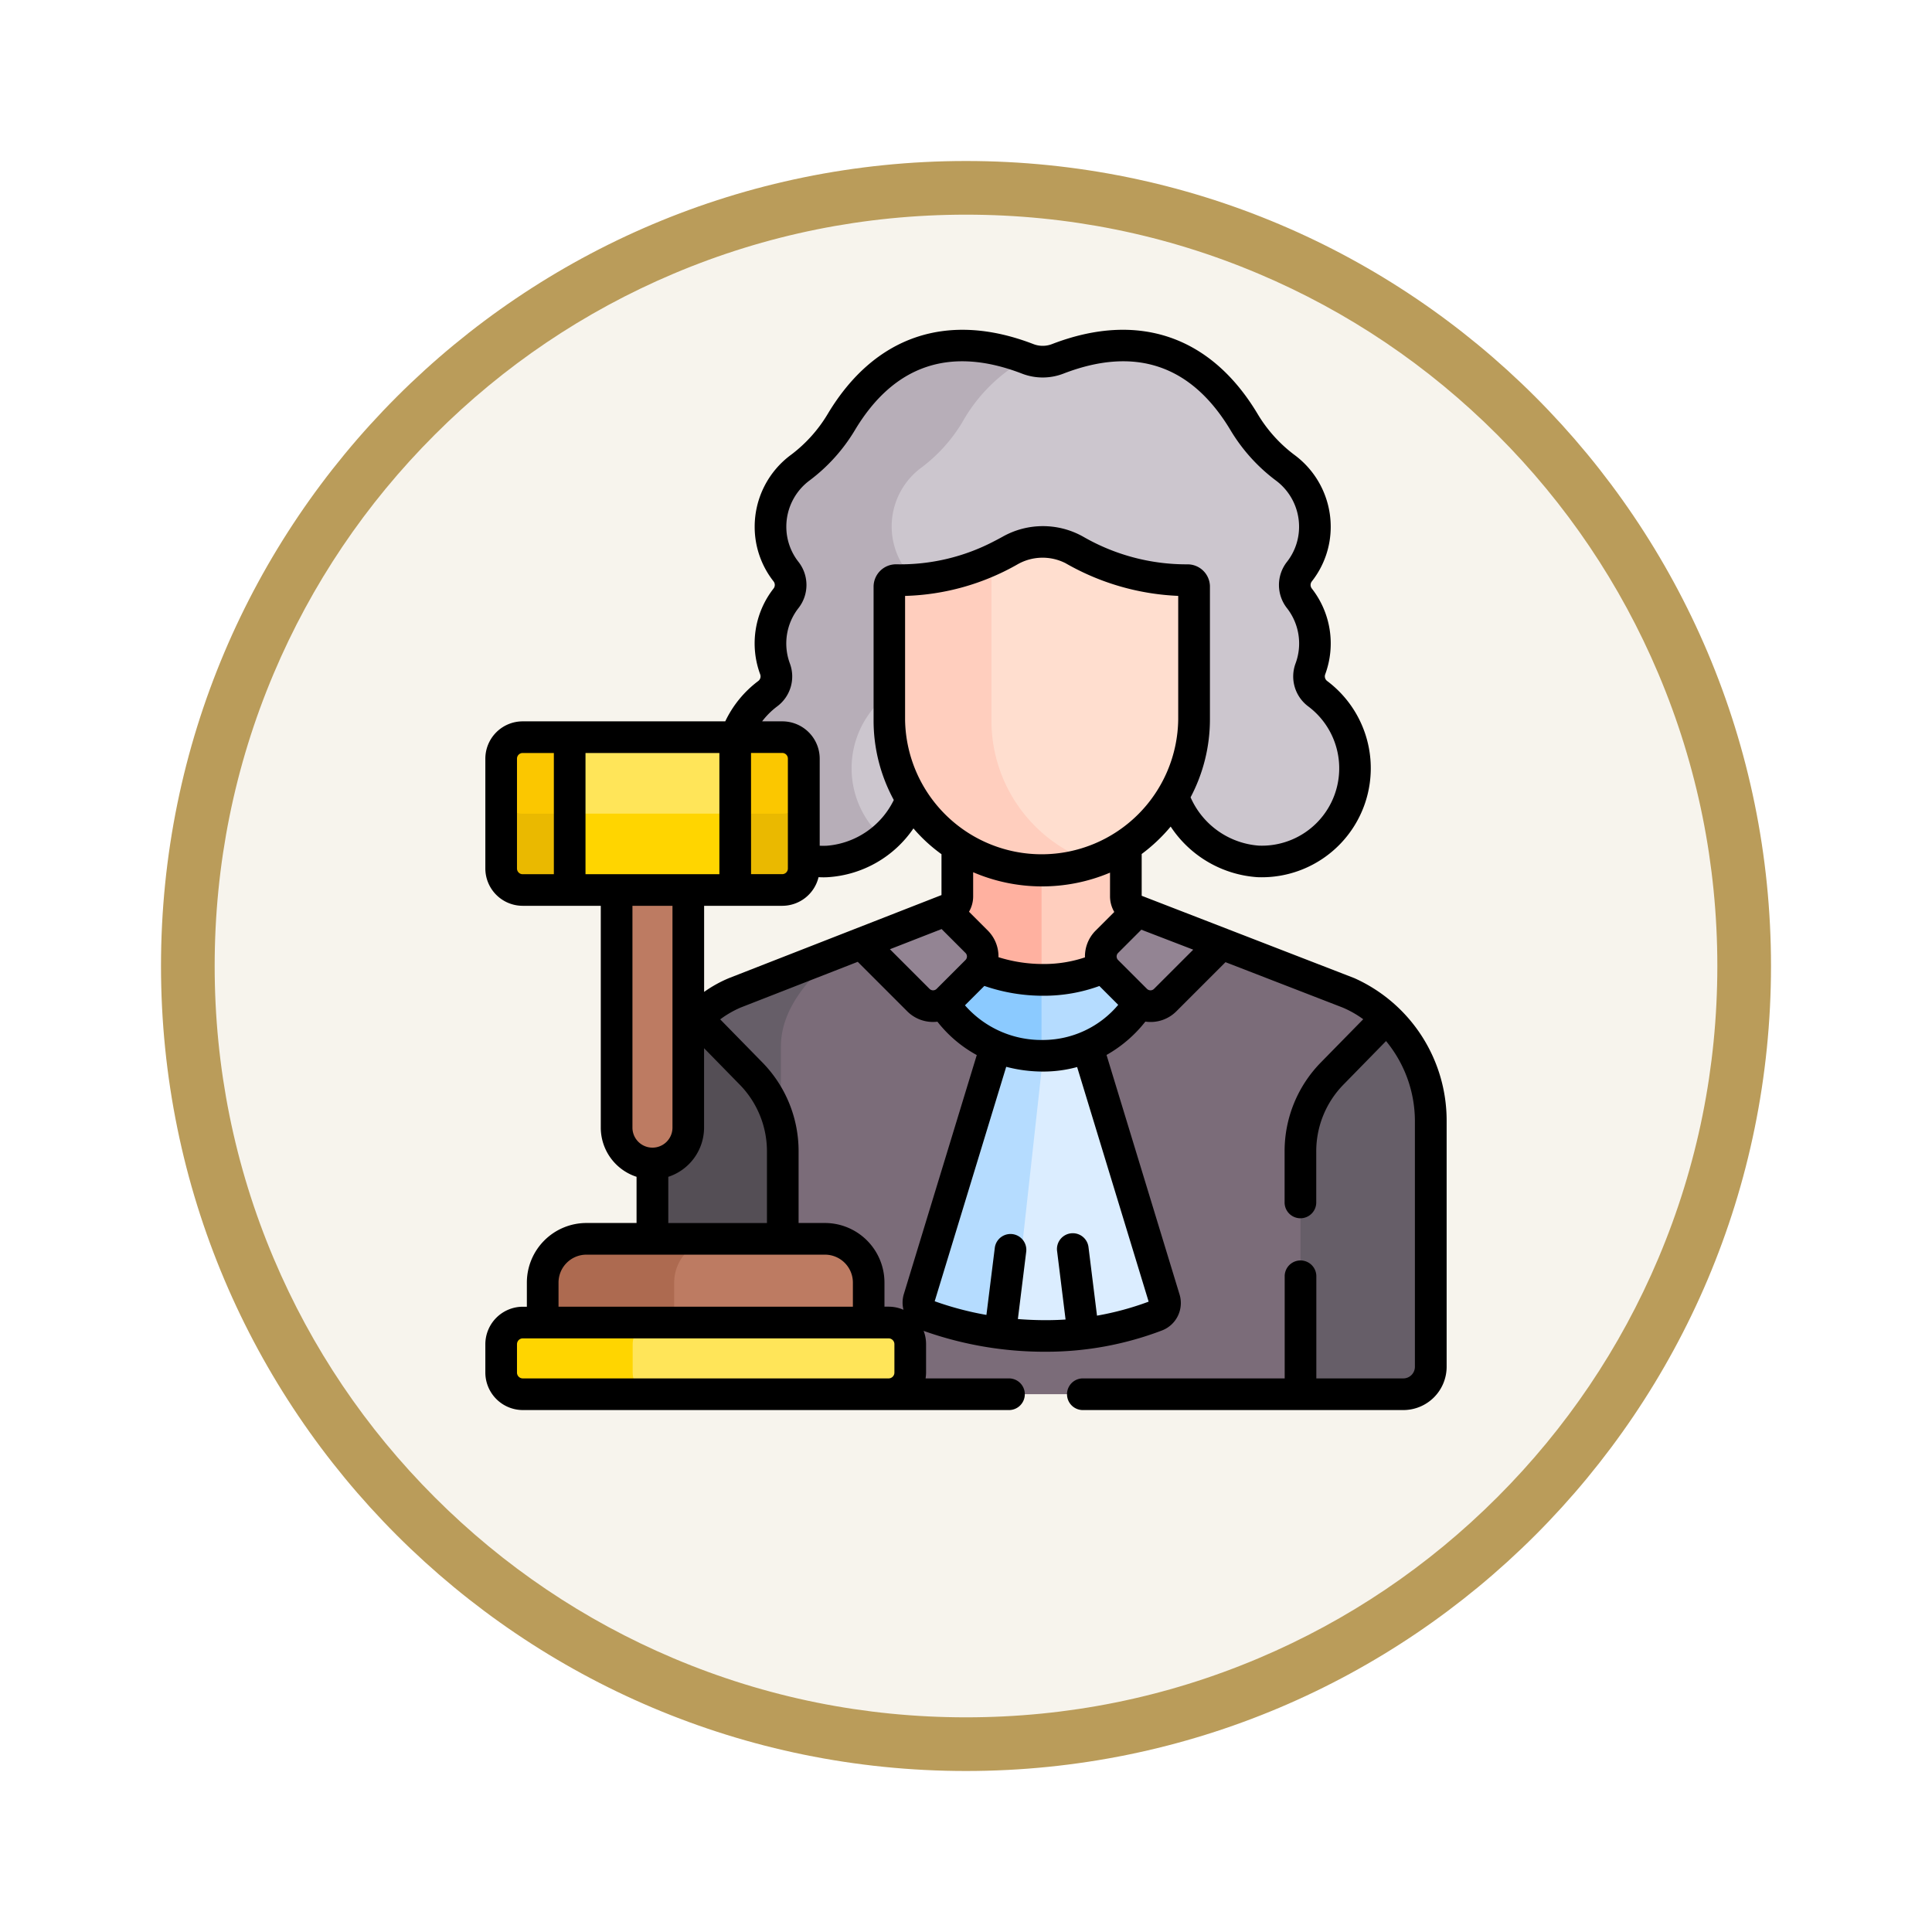 <svg xmlns="http://www.w3.org/2000/svg" xmlns:xlink="http://www.w3.org/1999/xlink" width="108" height="108" viewBox="0 0 108 108">
  <defs>
    <filter id="Trazado_904820" x="0" y="0" width="108" height="108" filterUnits="userSpaceOnUse">
      <feOffset dy="3" input="SourceAlpha"/>
      <feGaussianBlur stdDeviation="3" result="blur"/>
      <feFlood flood-opacity="0.161"/>
      <feComposite operator="in" in2="blur"/>
      <feComposite in="SourceGraphic"/>
    </filter>
  </defs>
  <g id="Grupo_1224687" data-name="Grupo 1224687" transform="translate(-200.173 -317)">
    <g id="Grupo_1222710" data-name="Grupo 1222710" transform="translate(209.173 323)">
      <g id="Grupo_1220471" data-name="Grupo 1220471" transform="translate(0 0)">
        <g id="Grupo_1219977" data-name="Grupo 1219977">
          <g id="Grupo_1219603" data-name="Grupo 1219603">
            <g id="Grupo_1202655" data-name="Grupo 1202655">
              <g id="Grupo_1173585" data-name="Grupo 1173585">
                <g id="Grupo_1173428" data-name="Grupo 1173428">
                  <g id="Grupo_1171958" data-name="Grupo 1171958">
                    <g id="Grupo_1167341" data-name="Grupo 1167341">
                      <g id="Grupo_1166792" data-name="Grupo 1166792">
                        <g transform="matrix(1, 0, 0, 1, -9, -6)" filter="url(#Trazado_904820)">
                          <g id="Trazado_904820-2" data-name="Trazado 904820" transform="translate(9 6)" fill="#f7f4ed">
                            <path d="M 45 88.5 C 39.127 88.5 33.43 87.35 28.068 85.082 C 22.889 82.891 18.236 79.755 14.241 75.759 C 10.245 71.764 7.109 67.111 4.918 61.932 C 2.65 56.57 1.5 50.873 1.5 45 C 1.5 39.127 2.65 33.43 4.918 28.068 C 7.109 22.889 10.245 18.236 14.241 14.241 C 18.236 10.245 22.889 7.109 28.068 4.918 C 33.43 2.65 39.127 1.5 45 1.5 C 50.873 1.5 56.57 2.65 61.932 4.918 C 67.111 7.109 71.764 10.245 75.759 14.241 C 79.755 18.236 82.891 22.889 85.082 28.068 C 87.35 33.43 88.5 39.127 88.5 45 C 88.5 50.873 87.35 56.57 85.082 61.932 C 82.891 67.111 79.755 71.764 75.759 75.759 C 71.764 79.755 67.111 82.891 61.932 85.082 C 56.57 87.35 50.873 88.5 45 88.5 Z" stroke="none"/>
                            <path d="M 45 3 C 39.329 3 33.829 4.11 28.653 6.299 C 23.652 8.415 19.16 11.443 15.302 15.302 C 11.443 19.16 8.415 23.652 6.299 28.653 C 4.11 33.829 3 39.329 3 45 C 3 50.671 4.11 56.171 6.299 61.347 C 8.415 66.348 11.443 70.84 15.302 74.698 C 19.16 78.557 23.652 81.585 28.653 83.701 C 33.829 85.89 39.329 87 45 87 C 50.671 87 56.171 85.89 61.347 83.701 C 66.348 81.585 70.84 78.557 74.698 74.698 C 78.557 70.84 81.585 66.348 83.701 61.347 C 85.89 56.171 87 50.671 87 45 C 87 39.329 85.89 33.829 83.701 28.653 C 81.585 23.652 78.557 19.16 74.698 15.302 C 70.84 11.443 66.348 8.415 61.347 6.299 C 56.171 4.11 50.671 3 45 3 M 45 -7.62939453125e-06 C 69.853 -7.62939453125e-06 90 20.147 90 45 C 90 69.853 69.853 90 45 90 C 20.147 90 -7.62939453125e-06 69.853 -7.62939453125e-06 45 C -7.62939453125e-06 20.147 20.147 -7.62939453125e-06 45 -7.62939453125e-06 Z" stroke="none" fill="#ba9c5a"/>
                          </g>
                        </g>
                      </g>
                    </g>
                  </g>
                </g>
              </g>
            </g>
          </g>
        </g>
      </g>
    </g>
    <g id="juez_3_" data-name="juez (3)" transform="translate(199.115 335.435)">
      <g id="Grupo_1224686" data-name="Grupo 1224686" transform="translate(29.074 0.878)">
        <path id="Trazado_1177098" data-name="Trazado 1177098" d="M222.945,26.909a1.211,1.211,0,0,1-.412-1.393,4.1,4.1,0,0,0-.615-3.941,1.208,1.208,0,0,1,0-1.5,4.088,4.088,0,0,0-.811-5.823,8.868,8.868,0,0,1-2.275-2.532c-1.644-2.748-4.811-5.7-10.423-3.538a2.333,2.333,0,0,1-1.677,0l-.042-.016h-.746l-3.367,2.689-2.271,2.979-2.064,2.507L200,21.575v4.413l-3.14,2.123-.619,3.568.531,2.3,1.895,1.012a5.517,5.517,0,0,0,1.565-2.214l14.628-.159a5.457,5.457,0,0,0,4.755,3.662,5.21,5.21,0,0,0,3.334-9.372Z" transform="translate(-177.299 -7.439)" fill="#ccc6ce"/>
        <path id="Trazado_1177099" data-name="Trazado 1177099" d="M197.27,293.51l-7.091-2.746-1.541.5-5.018,3.285h-7.255l-4.764-3.81h-1.545l-1.106.432-1.421.771-1.986,2.81-.2.965v8.041l-.164.009.467,3.492,5.516,8.688H194.59l.8-1.179V300.792l4.013-4.556v-1.317A6.933,6.933,0,0,0,197.27,293.51Z" transform="translate(-149.907 -257.323)" fill="#7b6c79"/>
        <path id="Trazado_1177100" data-name="Trazado 1177100" d="M136.558,294.4l-5.98,2.336a7.084,7.084,0,0,0-2.119,1.421v1.055l3.926,4.748.33,2.468.437-.129v-6.562C133.151,297.446,135.045,295.552,136.558,294.4Z" transform="translate(-117.515 -260.553)" fill="#665e68"/>
        <g id="Grupo_1224685" data-name="Grupo 1224685" transform="translate(13.115 0)">
          <path id="Trazado_1177101" data-name="Trazado 1177101" d="M153.348,31.078a5.2,5.2,0,0,1,2.082-4.166,1.211,1.211,0,0,0,.412-1.393,4.1,4.1,0,0,1,.615-3.941,1.208,1.208,0,0,0,0-1.5,4.088,4.088,0,0,1,.811-5.823,8.868,8.868,0,0,0,2.275-2.532,9.1,9.1,0,0,1,3.607-3.554c-5.586-2.134-8.741.813-10.381,3.554a8.872,8.872,0,0,1-2.275,2.532,4.088,4.088,0,0,0-.811,5.823,1.208,1.208,0,0,1,0,1.5,4.1,4.1,0,0,0-.614,3.943,1.208,1.208,0,0,1-.413,1.391,5.221,5.221,0,0,0-1.782,2.426l.485.516h2.566V35.31l.748.859a5.244,5.244,0,0,0,1.316.115,5.16,5.16,0,0,0,3.133-1.289A5.2,5.2,0,0,1,153.348,31.078Z" transform="translate(-146.874 -7.443)" fill="#b7aeb8"/>
        </g>
        <path id="Trazado_1177102" data-name="Trazado 1177102" d="M294.574,243.134a.851.851,0,0,1-.544-.792l0-3.489a8.345,8.345,0,0,1-4.584,1.367c-.153,0-.3,0-.455-.012v6.872h3.47l2.123-2.516.1-1.389Z" transform="translate(-259.109 -211.556)" fill="#ffcebe"/>
        <path id="Trazado_1177103" data-name="Trazado 1177103" d="M251.612,240.126a8.788,8.788,0,0,1-4.7-1.378v3.5a.783.783,0,0,1-.363.689l-.3.117v.773l1.926,3.165h3.441v-6.863Z" transform="translate(-221.408 -211.463)" fill="#ffb1a0"/>
        <path id="Trazado_1177104" data-name="Trazado 1177104" d="M112.892,329.32l-3.019-3.086c-.164.156-.325.323-.482.5l-.409.4v5.55l-1.595,1.668v4.212l.73.588h5.249l1.306-.588v-4.882A6.241,6.241,0,0,0,112.892,329.32Z" transform="translate(-98.929 -288.629)" fill="#544e55"/>
        <path id="Trazado_1177105" data-name="Trazado 1177105" d="M420.238,347.174a1.535,1.535,0,0,0,1.535-1.535V331.877a8.011,8.011,0,0,0-2.475-5.734l-3.03,3.1a6.241,6.241,0,0,0-1.78,4.364v13.57Z" transform="translate(-369.805 -288.548)" fill="#665e68"/>
        <path id="Trazado_1177106" data-name="Trazado 1177106" d="M94.407,269.023V254.437H90.4v14.586a2,2,0,0,0,4.008,0Z" transform="translate(-83.945 -225.301)" fill="#bd7b62"/>
        <path id="Trazado_1177107" data-name="Trazado 1177107" d="M124.985,430.784H118.33l-.5.116-.96.757-.462,1.209v3.275H127.43v-2.912A2.445,2.445,0,0,0,124.985,430.784Z" transform="translate(-106.884 -380.846)" fill="#bd7b62"/>
        <path id="Trazado_1177108" data-name="Trazado 1177108" d="M65.164,430.784H57.813a2.445,2.445,0,0,0-2.445,2.445v2.912h7.351v-2.912A2.445,2.445,0,0,1,65.164,430.784Z" transform="translate(-53.047 -380.846)" fill="#ad6a50"/>
        <path id="Trazado_1177109" data-name="Trazado 1177109" d="M282.819,351.834l-4.3-14.092-2.644-.266-2.038,16.3a20.408,20.408,0,0,0,2.351.138,17.285,17.285,0,0,0,6.18-1.131A.759.759,0,0,0,282.819,351.834Z" transform="translate(-245.748 -298.545)" fill="#dbedff"/>
        <path id="Trazado_1177110" data-name="Trazado 1177110" d="M237.745,337.745l-4.29,14.076a.764.764,0,0,0,.468.952,18.518,18.518,0,0,0,3.191.851l1.748-1.518,1.528-13.85-.521-.772Z" transform="translate(-210.093 -298.551)" fill="#b5dcff"/>
        <path id="Trazado_1177111" data-name="Trazado 1177111" d="M295.444,302.819l-1.4-.773a8.225,8.225,0,0,1-3.364.714c-.04,0-.079,0-.118,0l-.158.21v3.893l.158.137.092,0a6.41,6.41,0,0,0,5.376-2.955Z" transform="translate(-260.359 -267.294)" fill="#b5dcff"/>
        <path id="Trazado_1177112" data-name="Trazado 1177112" d="M250.86,302.775a9.033,9.033,0,0,1-3.45-.708l-1.3.574-.719,1.44a6.467,6.467,0,0,0,5.468,2.934Z" transform="translate(-220.655 -267.312)" fill="#8bcaff"/>
        <path id="Trazado_1177113" data-name="Trazado 1177113" d="M206.5,277.05l3.173,3.173a1.164,1.164,0,0,0,1.646,0l1.614-1.614a1.164,1.164,0,0,0,0-1.646l-1.744-1.744Z" transform="translate(-186.349 -243.631)" fill="#938493"/>
        <path id="Trazado_1177114" data-name="Trazado 1177114" d="M321.805,280.465a1.164,1.164,0,0,0,1.646,0l3.151-3.151-4.7-1.82-1.711,1.711a1.164,1.164,0,0,0,0,1.646Z" transform="translate(-286.331 -243.874)" fill="#938493"/>
        <path id="Trazado_1177115" data-name="Trazado 1177115" d="M57.346,470.46H36.9a1.21,1.21,0,0,0-1.21,1.21v1.588a1.21,1.21,0,0,0,1.21,1.21H57.346a1.21,1.21,0,0,0,1.21-1.21V471.67a1.209,1.209,0,0,0-1.209-1.21Z" transform="translate(-35.689 -415.842)" fill="#ffe559"/>
        <path id="Trazado_1177116" data-name="Trazado 1177116" d="M35.946,197.114l.531.339h3.731V193.6l-.687-.546H36.891a1.2,1.2,0,0,0-1.2,1.2v2.283Z" transform="translate(-35.689 -171.163)" fill="#fbc700"/>
        <path id="Trazado_1177117" data-name="Trazado 1177117" d="M36.891,220.3a1.2,1.2,0,0,1-1.2-1.2v4.273a1.2,1.2,0,0,0,1.2,1.2H39.52l.687-.332v-4.273l-.687.332Z" transform="translate(-35.689 -194.127)" fill="#eab900"/>
        <path id="Trazado_1177118" data-name="Trazado 1177118" d="M144.78,197.452h3.239l.56-.388.247-.48V194.26a1.2,1.2,0,0,0-1.2-1.2H145l-.216.2v4.193Z" transform="translate(-131.912 -171.162)" fill="#fbc700"/>
        <path id="Trazado_1177119" data-name="Trazado 1177119" d="M147.626,220.3H145l-.216-.3v4.273l.216.3h2.629a1.2,1.2,0,0,0,1.2-1.2v-4.273A1.2,1.2,0,0,1,147.626,220.3Z" transform="translate(-131.912 -194.127)" fill="#eab900"/>
        <path id="Trazado_1177120" data-name="Trazado 1177120" d="M68.163,193.058h9.254v4.394H68.163Z" transform="translate(-64.332 -171.162)" fill="#ffe559"/>
        <path id="Trazado_1177121" data-name="Trazado 1177121" d="M68.163,229.281h9.254v4.273H68.163Z" transform="translate(-64.332 -203.112)" fill="#ffd500"/>
        <path id="Trazado_1177122" data-name="Trazado 1177122" d="M276.508,102.662a12.413,12.413,0,0,1-6.248-1.655,3.736,3.736,0,0,0-3.649,0c-.314.176-.665.355-1.044.528l-.329.639v11.147l2.035,3.273,3.06,1.674.442.13.474.034a8.513,8.513,0,0,0,5.643-7.984v-7.412A.374.374,0,0,0,276.508,102.662Z" transform="translate(-238.16 -89.548)" fill="#ffdecf"/>
        <path id="Trazado_1177123" data-name="Trazado 1177123" d="M225.311,117.995v-8.976a11.966,11.966,0,0,1-5.325,1.128.374.374,0,0,0-.388.369v7.478a8.406,8.406,0,0,0,8.629,8.4,8.226,8.226,0,0,0,2.765-.476A8.341,8.341,0,0,1,225.311,117.995Z" transform="translate(-197.904 -97.037)" fill="#ffcebe"/>
        <path id="Trazado_1177124" data-name="Trazado 1177124" d="M111.327,470.46H97.879l-.293.064-.487.457-.211.457v2.123l.366.612.417.225.314.07h13.342a1.21,1.21,0,0,0,1.21-1.21V471.67A1.209,1.209,0,0,0,111.327,470.46Z" transform="translate(-89.67 -415.842)" fill="#ffe559"/>
        <path id="Trazado_1177125" data-name="Trazado 1177125" d="M43.04,473.258V471.67a1.21,1.21,0,0,1,1.21-1.21H36.9a1.21,1.21,0,0,0-1.21,1.21v1.588a1.21,1.21,0,0,0,1.21,1.21H44.25A1.21,1.21,0,0,1,43.04,473.258Z" transform="translate(-35.689 -415.842)" fill="#ffd500"/>
      </g>
      <path id="Trazado_1177126" data-name="Trazado 1177126" d="M30.283,60.388H57.431a.885.885,0,1,0,0-1.769H52.8c0-.025.006-.05.009-.075s0-.038.007-.057c.006-.064.01-.128.01-.194V56.706a2.086,2.086,0,0,0-.094-.622c-.013-.042-.03-.082-.045-.123a20.152,20.152,0,0,0,6.83,1.167h.021a18.139,18.139,0,0,0,6.474-1.189,1.641,1.641,0,0,0,.977-2.035L62.914,40.538a7.36,7.36,0,0,0,2.171-1.865,2.031,2.031,0,0,0,1.735-.578l2.744-2.744,6.545,2.535a5.641,5.641,0,0,1,1.154.655L74.9,40.951a7.086,7.086,0,0,0-2.032,4.983v2.818a.885.885,0,1,0,1.769,0V45.934a5.326,5.326,0,0,1,1.527-3.745l2.375-2.428a7.037,7.037,0,0,1,1.613,4.447V57.969a.651.651,0,0,1-.65.65H74.642V52.88a.885.885,0,0,0-1.769,0v5.739H61.56a.885.885,0,0,0,0,1.769H79.507a2.422,2.422,0,0,0,2.419-2.419V44.207a8.725,8.725,0,0,0-5.153-7.961l-.017-.007-11.877-4.6,0-2.335A9.478,9.478,0,0,0,66.5,27.771,6.317,6.317,0,0,0,71.352,30.6a6.095,6.095,0,0,0,3.9-10.963h0a.325.325,0,0,1-.114-.378,4.98,4.98,0,0,0-.748-4.794.323.323,0,0,1,0-.4A4.925,4.925,0,0,0,75.446,11,4.993,4.993,0,0,0,73.4,6.981a7.965,7.965,0,0,1-2.038-2.272C68.75.337,64.666-1.052,59.866.8a1.442,1.442,0,0,1-1.04,0c-4.8-1.851-8.885-.463-11.5,3.909a7.967,7.967,0,0,1-2.038,2.272A4.993,4.993,0,0,0,43.245,11,4.926,4.926,0,0,0,44.3,14.064a.323.323,0,0,1,0,.4,4.98,4.98,0,0,0-.746,4.8.323.323,0,0,1-.116.375A6.082,6.082,0,0,0,41.6,21.889H30.275a2.089,2.089,0,0,0-2.086,2.086v6.142A2.089,2.089,0,0,0,30.275,32.2h4.367V44.6a2.893,2.893,0,0,0,2,2.749v2.582H33.84a3.333,3.333,0,0,0-3.33,3.33v1.351h-.227a2.1,2.1,0,0,0-2.094,2.094v1.588a2.1,2.1,0,0,0,2.094,2.094Zm21.307-6.505a1.638,1.638,0,0,0-.027.9,2.08,2.08,0,0,0-.832-.174H50.5V53.261a3.333,3.333,0,0,0-3.33-3.33H45.7v-4a7.085,7.085,0,0,0-2.032-4.983l-2.35-2.4a5.575,5.575,0,0,1,1.148-.663l6.54-2.554,2.764,2.764a2.037,2.037,0,0,0,1.69.583,7.13,7.13,0,0,0,2.2,1.866Zm-7.659-7.95v4H38.416V47.35a2.9,2.9,0,0,0,2-2.75h0V40.16L42.4,42.188A5.326,5.326,0,0,1,43.931,45.933Zm6.874-11.305L53.694,33.5l1.335,1.335a.279.279,0,0,1,0,.395l-1.614,1.614a.281.281,0,0,1-.394,0Zm14.463,19.7a16.378,16.378,0,0,1-2.887.783L61.908,51.3a.885.885,0,1,0-1.756.218l.472,3.809q-.541.036-1.087.036h-.019q-.788,0-1.56-.063l.468-3.781a.885.885,0,0,0-1.756-.218L56.2,55.07a17.641,17.641,0,0,1-2.892-.764L57.306,41.2a8.124,8.124,0,0,0,2.063.266h.014a7.206,7.206,0,0,0,1.887-.253ZM59.378,39.7h-.006A5.677,5.677,0,0,1,55,37.763l1.084-1.084a10.053,10.053,0,0,0,3.313.549h.011a9.059,9.059,0,0,0,3.106-.545l1.053,1.053A5.5,5.5,0,0,1,59.378,39.7Zm-4.152-7.168a1.7,1.7,0,0,0,.232-.87V30.323a9.76,9.76,0,0,0,7.651.023v1.321a1.737,1.737,0,0,0,.238.877l-1.039,1.039a2.041,2.041,0,0,0-.6,1.5,7.212,7.212,0,0,1-2.315.371,8.352,8.352,0,0,1-2.52-.381,2.041,2.041,0,0,0-.6-1.494ZM67.76,34.652l-2.191,2.191a.279.279,0,0,1-.395,0h0L63.56,35.23h0a.279.279,0,0,1,0-.394l1.3-1.3Zm-.839-12.879a7.635,7.635,0,0,1-15.268.062V14.877a13.42,13.42,0,0,0,6.3-1.773,2.83,2.83,0,0,1,2.668-.057,13.791,13.791,0,0,0,6.3,1.828ZM44.5,21.055a2.084,2.084,0,0,0,.711-2.406,3.211,3.211,0,0,1,.481-3.09,2.093,2.093,0,0,0,0-2.587A3.172,3.172,0,0,1,45.014,11,3.218,3.218,0,0,1,46.331,8.41a9.8,9.8,0,0,0,2.512-2.792C51.027,1.967,54.172.9,58.189,2.451a3.209,3.209,0,0,0,2.314,0C64.519.9,67.664,1.967,69.848,5.618A9.8,9.8,0,0,0,72.36,8.41,3.217,3.217,0,0,1,73.677,11,3.171,3.171,0,0,1,73,12.973a2.093,2.093,0,0,0,0,2.587,3.21,3.21,0,0,1,.482,3.087,2.087,2.087,0,0,0,.71,2.408,4.325,4.325,0,0,1-2.768,7.781,4.538,4.538,0,0,1-3.812-2.7,9.329,9.329,0,0,0,1.082-4.358c0-8.179,0-7.357,0-7.453a1.251,1.251,0,0,0-1.28-1.213,11.552,11.552,0,0,1-5.8-1.543,4.59,4.59,0,0,0-4.512,0c-.142.079-.294.16-.453.241a11.306,11.306,0,0,1-5.462,1.3,1.255,1.255,0,0,0-1.295,1.26v7.472a9.284,9.284,0,0,0,1.13,4.443,4.569,4.569,0,0,1-3.742,2.557q-.2.008-.4,0V23.975a2.089,2.089,0,0,0-2.086-2.086H43.661A4.345,4.345,0,0,1,44.5,21.055Zm-1.46,2.6h1.744a.317.317,0,0,1,.317.317v6.142a.317.317,0,0,1-.317.317H43.043ZM44.787,32.2A2.089,2.089,0,0,0,46.815,30.6c.175.008.349.012.524,0a6.26,6.26,0,0,0,4.781-2.727,8.886,8.886,0,0,0,1.568,1.442V31.6L41.814,36.24l-.015.006a7.2,7.2,0,0,0-1.38.767V32.2ZM32.019,30.434H30.275a.317.317,0,0,1-.317-.317V23.975a.317.317,0,0,1,.317-.317h1.744Zm1.769,0V23.658h7.484v6.776ZM36.412,44.6V32.2H38.65v6.778h0V44.6a1.119,1.119,0,1,1-2.238,0ZM32.28,53.261a1.562,1.562,0,0,1,1.56-1.56H47.175a1.562,1.562,0,0,1,1.56,1.56v1.35H32.28Zm-2.321,3.445a.325.325,0,0,1,.325-.325H50.731a.325.325,0,0,1,.325.325v1.588a.325.325,0,0,1-.325.325H30.283a.325.325,0,0,1-.325-.325V56.706Z" transform="translate(0 0)"/>
    </g>
  </g>
</svg>

